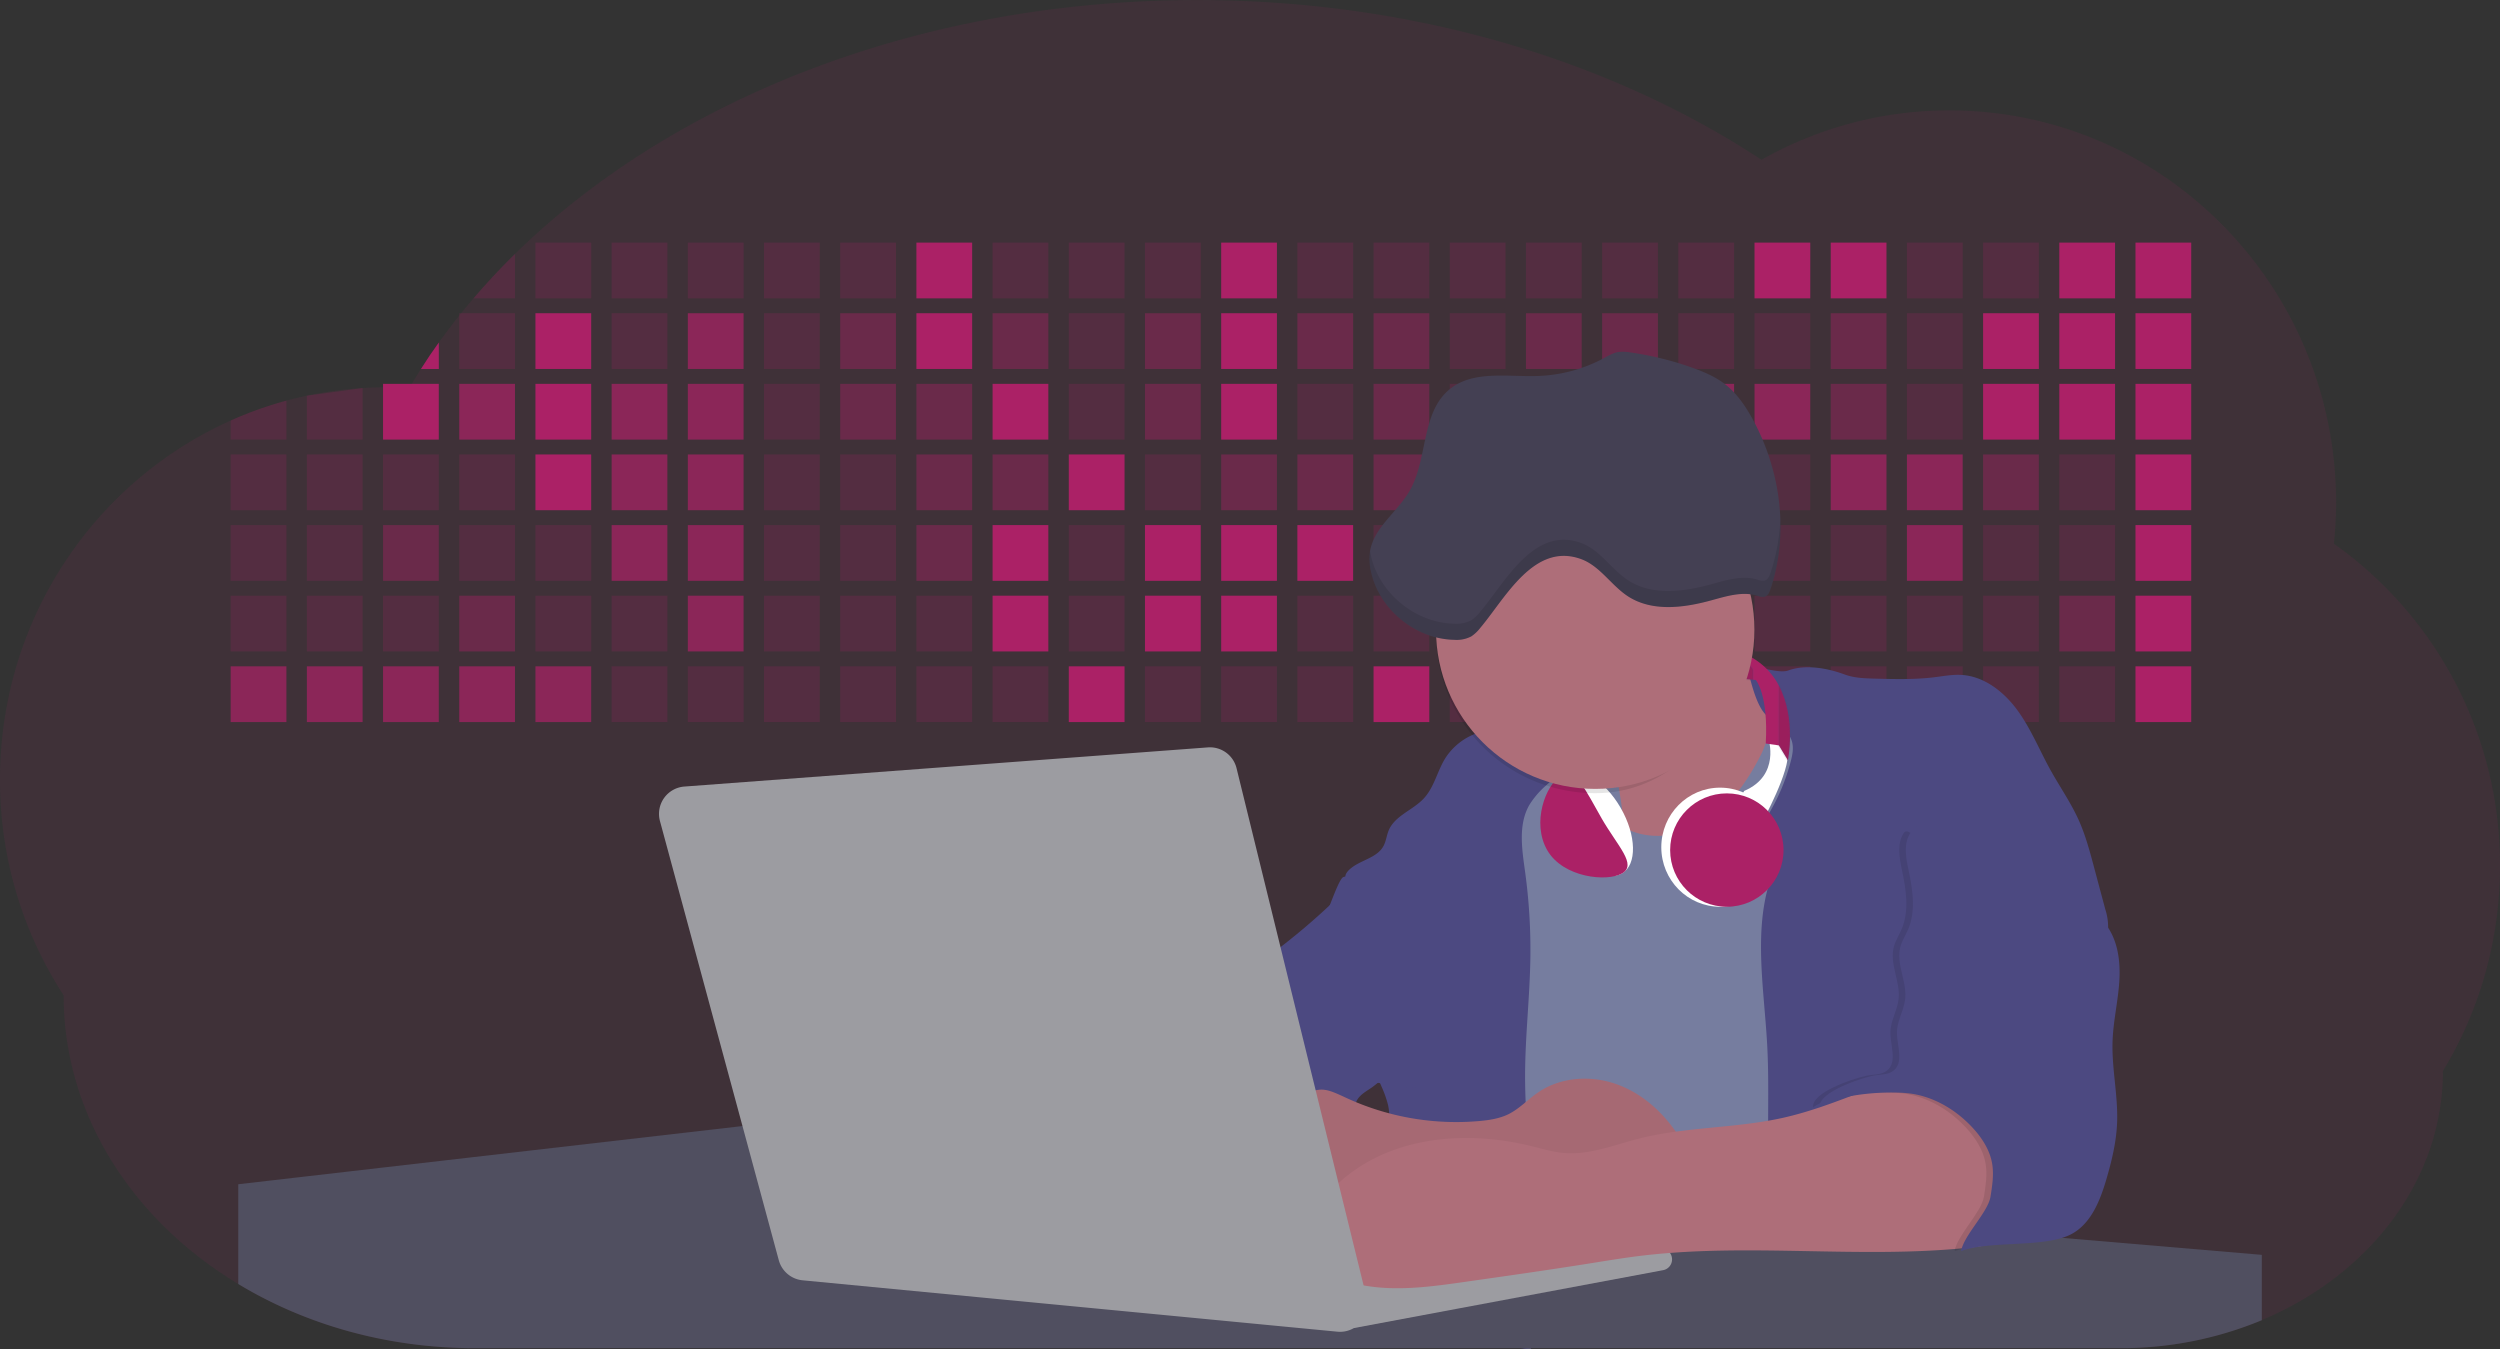 <svg id="aa7bae02-e79e-4d6b-a496-aba15f39787c" data-name="Layer 1" xmlns="http://www.w3.org/2000/svg" width="1144" height="617.32" viewBox="0 0 1144 617.32"><rect x="0" y="0" width="1144" height="617.32" fill="#333333" stroke="none"/><title>developer activity</title><path d="M1172,537.57a181.92,181.92,0,0,1-6.85,49.6,180.06,180.06,0,0,1-19.27,44.28c0,50.1-33.82,93.4-82.91,114a167.3,167.3,0,0,1-64.73,12.8H245.17c-40.25,0-77.55-10.86-108.14-29.36A185.76,185.76,0,0,1,112.2,711c-34-29.22-55.08-69.6-55.08-114.2A180.5,180.5,0,0,1,28,498.08c0-73.36,43.39-136.44,105.55-164.29a174.52,174.52,0,0,1,25.51-9.12q4.63-1.26,9.36-2.26a175.39,175.39,0,0,1,25.51-3.5q4.65-.29,9.35-.33H205c3.46,0,6.89.12,10.3.32l1.12-1.9q2.06-3.44,4.22-6.81,3.9-6.14,8.18-12.1,4.48-6.29,9.35-12.38l.83-1q2.76-3.44,5.64-6.8,9-10.49,19-20.35c72.11-70.68,185.08-116.18,312.08-116.18,98.82,0,189.15,27.55,258.34,73.07A174.18,174.18,0,0,1,920,191.86c97.74,0,177,80.37,177,179.51a184.9,184.9,0,0,1-1,18.78A180,180,0,0,1,1172,537.57Z" transform="translate(-28 -141.34)" fill="#ab2166" opacity="0.1"/><path d="M263.66,257.52v20.35h-19Q253.59,267.39,263.66,257.52Z" transform="translate(-28 -141.34)" fill="#ab2166" opacity="0.2"/><rect x="245.02" y="111.02" width="25.51" height="25.51" fill="#ab2166" opacity="0.2"/><rect x="279.88" y="111.02" width="25.51" height="25.51" fill="#ab2166" opacity="0.2"/><rect x="314.75" y="111.02" width="25.51" height="25.51" fill="#ab2166" opacity="0.2"/><rect x="349.61" y="111.02" width="25.51" height="25.51" fill="#ab2166" opacity="0.2"/><rect x="384.48" y="111.02" width="25.51" height="25.51" fill="#ab2166" opacity="0.2"/><rect x="419.35" y="111.02" width="25.51" height="25.51" fill="#ab2166"/><rect x="454.21" y="111.02" width="25.51" height="25.51" fill="#ab2166" opacity="0.2"/><rect x="489.08" y="111.02" width="25.51" height="25.51" fill="#ab2166" opacity="0.2"/><rect x="523.94" y="111.02" width="25.51" height="25.51" fill="#ab2166" opacity="0.2"/><rect x="558.81" y="111.02" width="25.51" height="25.51" fill="#ab2166"/><rect x="593.68" y="111.02" width="25.51" height="25.51" fill="#ab2166" opacity="0.2"/><rect x="628.54" y="111.02" width="25.51" height="25.51" fill="#ab2166" opacity="0.2"/><rect x="663.41" y="111.02" width="25.51" height="25.51" fill="#ab2166" opacity="0.2"/><rect x="698.28" y="111.02" width="25.51" height="25.51" fill="#ab2166" opacity="0.2"/><rect x="733.14" y="111.02" width="25.51" height="25.51" fill="#ab2166" opacity="0.2"/><rect x="768.01" y="111.02" width="25.51" height="25.51" fill="#ab2166" opacity="0.2"/><rect x="802.87" y="111.02" width="25.51" height="25.51" fill="#ab2166"/><rect x="837.74" y="111.02" width="25.51" height="25.51" fill="#ab2166"/><rect x="872.61" y="111.02" width="25.51" height="25.51" fill="#ab2166" opacity="0.2"/><rect x="907.47" y="111.02" width="25.51" height="25.51" fill="#ab2166" opacity="0.2"/><rect x="942.34" y="111.02" width="25.51" height="25.51" fill="#ab2166"/><rect x="977.2" y="111.02" width="25.51" height="25.51" fill="#ab2166"/><path d="M228.8,298.08v12.1h-8.18Q224.52,304,228.8,298.08Z" transform="translate(-28 -141.34)" fill="#ab2166"/><rect x="210.15" y="143.33" width="25.51" height="25.51" fill="#ab2166" opacity="0.2"/><rect x="245.02" y="143.33" width="25.51" height="25.51" fill="#ab2166"/><rect x="279.88" y="143.33" width="25.51" height="25.51" fill="#ab2166" opacity="0.2"/><rect x="314.75" y="143.33" width="25.51" height="25.51" fill="#ab2166" opacity="0.7"/><rect x="349.61" y="143.33" width="25.51" height="25.51" fill="#ab2166" opacity="0.2"/><rect x="384.48" y="143.33" width="25.51" height="25.51" fill="#ab2166" opacity="0.4"/><rect x="419.35" y="143.33" width="25.51" height="25.51" fill="#ab2166"/><rect x="454.21" y="143.33" width="25.51" height="25.51" fill="#ab2166" opacity="0.4"/><rect x="489.08" y="143.33" width="25.51" height="25.51" fill="#ab2166" opacity="0.2"/><rect x="523.94" y="143.33" width="25.51" height="25.51" fill="#ab2166" opacity="0.4"/><rect x="558.81" y="143.33" width="25.51" height="25.51" fill="#ab2166"/><rect x="593.68" y="143.33" width="25.51" height="25.51" fill="#ab2166" opacity="0.4"/><rect x="628.54" y="143.33" width="25.51" height="25.51" fill="#ab2166" opacity="0.4"/><rect x="663.41" y="143.33" width="25.51" height="25.51" fill="#ab2166" opacity="0.2"/><rect x="698.28" y="143.33" width="25.51" height="25.51" fill="#ab2166" opacity="0.4"/><rect x="733.14" y="143.33" width="25.51" height="25.51" fill="#ab2166" opacity="0.4"/><rect x="768.01" y="143.33" width="25.51" height="25.51" fill="#ab2166" opacity="0.2"/><rect x="802.87" y="143.33" width="25.51" height="25.51" fill="#ab2166" opacity="0.2"/><rect x="837.74" y="143.33" width="25.51" height="25.51" fill="#ab2166" opacity="0.4"/><rect x="872.61" y="143.33" width="25.51" height="25.51" fill="#ab2166" opacity="0.2"/><rect x="907.47" y="143.33" width="25.51" height="25.51" fill="#ab2166"/><rect x="942.34" y="143.33" width="25.51" height="25.51" fill="#ab2166"/><rect x="977.2" y="143.33" width="25.51" height="25.51" fill="#ab2166"/><path d="M159.06,324.67V342.5H133.55v-8.71A174.52,174.52,0,0,1,159.06,324.67Z" transform="translate(-28 -141.34)" fill="#ab2166" opacity="0.2"/><polygon points="165.93 177.57 165.93 201.16 140.42 201.16 140.42 181.07 165.93 177.57" fill="#ab2166" opacity="0.2"/><rect x="175.28" y="175.65" width="25.51" height="25.51" fill="#ab2166"/><rect x="210.15" y="175.65" width="25.51" height="25.51" fill="#ab2166" opacity="0.7"/><rect x="245.02" y="175.65" width="25.51" height="25.51" fill="#ab2166"/><rect x="279.88" y="175.65" width="25.51" height="25.51" fill="#ab2166" opacity="0.7"/><rect x="314.75" y="175.65" width="25.51" height="25.51" fill="#ab2166" opacity="0.7"/><rect x="349.61" y="175.65" width="25.51" height="25.51" fill="#ab2166" opacity="0.2"/><rect x="384.48" y="175.65" width="25.51" height="25.51" fill="#ab2166" opacity="0.4"/><rect x="419.35" y="175.65" width="25.51" height="25.51" fill="#ab2166" opacity="0.4"/><rect x="454.21" y="175.65" width="25.51" height="25.51" fill="#ab2166"/><rect x="489.08" y="175.65" width="25.51" height="25.51" fill="#ab2166" opacity="0.2"/><rect x="523.94" y="175.65" width="25.51" height="25.51" fill="#ab2166" opacity="0.4"/><rect x="558.81" y="175.65" width="25.51" height="25.51" fill="#ab2166"/><rect x="593.68" y="175.65" width="25.51" height="25.51" fill="#ab2166" opacity="0.2"/><rect x="628.54" y="175.65" width="25.51" height="25.51" fill="#ab2166" opacity="0.4"/><rect x="663.41" y="175.65" width="25.51" height="25.51" fill="#ab2166" opacity="0.2"/><rect x="698.28" y="175.65" width="25.51" height="25.51" fill="#ab2166"/><rect x="733.14" y="175.65" width="25.51" height="25.51" fill="#ab2166" opacity="0.2"/><rect x="768.01" y="175.65" width="25.51" height="25.51" fill="#ab2166" opacity="0.7"/><rect x="802.87" y="175.65" width="25.51" height="25.51" fill="#ab2166" opacity="0.7"/><rect x="837.74" y="175.65" width="25.51" height="25.51" fill="#ab2166" opacity="0.4"/><rect x="872.61" y="175.65" width="25.51" height="25.51" fill="#ab2166" opacity="0.2"/><rect x="907.47" y="175.65" width="25.51" height="25.51" fill="#ab2166"/><rect x="942.34" y="175.65" width="25.51" height="25.51" fill="#ab2166"/><rect x="977.2" y="175.65" width="25.51" height="25.51" fill="#ab2166"/><rect x="105.55" y="207.96" width="25.51" height="25.51" fill="#ab2166" opacity="0.2"/><rect x="140.42" y="207.96" width="25.51" height="25.51" fill="#ab2166" opacity="0.2"/><rect x="175.28" y="207.96" width="25.51" height="25.51" fill="#ab2166" opacity="0.2"/><rect x="210.15" y="207.96" width="25.51" height="25.51" fill="#ab2166" opacity="0.2"/><rect x="245.02" y="207.96" width="25.51" height="25.51" fill="#ab2166"/><rect x="279.88" y="207.96" width="25.51" height="25.51" fill="#ab2166" opacity="0.7"/><rect x="314.75" y="207.96" width="25.51" height="25.51" fill="#ab2166" opacity="0.7"/><rect x="349.61" y="207.96" width="25.51" height="25.51" fill="#ab2166" opacity="0.2"/><rect x="384.48" y="207.96" width="25.51" height="25.51" fill="#ab2166" opacity="0.2"/><rect x="419.35" y="207.96" width="25.51" height="25.51" fill="#ab2166" opacity="0.4"/><rect x="454.21" y="207.96" width="25.51" height="25.51" fill="#ab2166" opacity="0.4"/><rect x="489.08" y="207.96" width="25.51" height="25.51" fill="#ab2166"/><rect x="523.94" y="207.96" width="25.51" height="25.51" fill="#ab2166" opacity="0.2"/><rect x="558.81" y="207.96" width="25.51" height="25.51" fill="#ab2166" opacity="0.4"/><rect x="593.68" y="207.96" width="25.51" height="25.51" fill="#ab2166" opacity="0.4"/><rect x="628.54" y="207.96" width="25.51" height="25.51" fill="#ab2166" opacity="0.4"/><rect x="663.41" y="207.96" width="25.51" height="25.51" fill="#ab2166" opacity="0.4"/><rect x="698.28" y="207.96" width="25.51" height="25.51" fill="#ab2166" opacity="0.2"/><rect x="733.14" y="207.96" width="25.51" height="25.51" fill="#ab2166" opacity="0.2"/><rect x="768.01" y="207.96" width="25.51" height="25.51" fill="#ab2166" opacity="0.2"/><rect x="802.87" y="207.96" width="25.51" height="25.51" fill="#ab2166" opacity="0.2"/><rect x="837.74" y="207.96" width="25.51" height="25.51" fill="#ab2166" opacity="0.7"/><rect x="872.61" y="207.96" width="25.51" height="25.51" fill="#ab2166" opacity="0.7"/><rect x="907.47" y="207.96" width="25.51" height="25.51" fill="#ab2166" opacity="0.4"/><rect x="942.34" y="207.96" width="25.51" height="25.51" fill="#ab2166" opacity="0.2"/><rect x="977.2" y="207.96" width="25.51" height="25.51" fill="#ab2166"/><rect x="105.55" y="240.28" width="25.51" height="25.51" fill="#ab2166" opacity="0.2"/><rect x="140.42" y="240.28" width="25.51" height="25.51" fill="#ab2166" opacity="0.2"/><rect x="175.28" y="240.28" width="25.51" height="25.51" fill="#ab2166" opacity="0.4"/><rect x="210.15" y="240.28" width="25.51" height="25.51" fill="#ab2166" opacity="0.2"/><rect x="245.02" y="240.28" width="25.51" height="25.51" fill="#ab2166" opacity="0.2"/><rect x="279.88" y="240.28" width="25.51" height="25.51" fill="#ab2166" opacity="0.7"/><rect x="314.75" y="240.28" width="25.51" height="25.51" fill="#ab2166" opacity="0.7"/><rect x="349.61" y="240.28" width="25.51" height="25.51" fill="#ab2166" opacity="0.2"/><rect x="384.48" y="240.28" width="25.51" height="25.51" fill="#ab2166" opacity="0.2"/><rect x="419.35" y="240.28" width="25.51" height="25.51" fill="#ab2166" opacity="0.4"/><rect x="454.21" y="240.28" width="25.51" height="25.51" fill="#ab2166"/><rect x="489.08" y="240.28" width="25.51" height="25.51" fill="#ab2166" opacity="0.2"/><rect x="523.94" y="240.28" width="25.51" height="25.51" fill="#ab2166"/><rect x="558.81" y="240.28" width="25.51" height="25.51" fill="#ab2166"/><rect x="593.68" y="240.28" width="25.51" height="25.51" fill="#ab2166"/><rect x="628.54" y="240.28" width="25.51" height="25.51" fill="#ab2166" opacity="0.2"/><rect x="663.41" y="240.28" width="25.51" height="25.51" fill="#ab2166"/><rect x="698.28" y="240.28" width="25.51" height="25.51" fill="#ab2166" opacity="0.2"/><rect x="733.14" y="240.28" width="25.51" height="25.51" fill="#ab2166" opacity="0.2"/><rect x="768.01" y="240.28" width="25.51" height="25.51" fill="#ab2166" opacity="0.2"/><rect x="802.87" y="240.28" width="25.51" height="25.51" fill="#ab2166" opacity="0.2"/><rect x="837.74" y="240.28" width="25.51" height="25.51" fill="#ab2166" opacity="0.2"/><rect x="872.61" y="240.28" width="25.51" height="25.51" fill="#ab2166" opacity="0.7"/><rect x="907.47" y="240.28" width="25.51" height="25.51" fill="#ab2166" opacity="0.2"/><rect x="942.34" y="240.28" width="25.51" height="25.51" fill="#ab2166" opacity="0.2"/><rect x="977.2" y="240.28" width="25.51" height="25.51" fill="#ab2166"/><rect x="105.55" y="272.59" width="25.51" height="25.51" fill="#ab2166" opacity="0.2"/><rect x="140.42" y="272.59" width="25.51" height="25.51" fill="#ab2166" opacity="0.2"/><rect x="175.28" y="272.59" width="25.51" height="25.51" fill="#ab2166" opacity="0.2"/><rect x="210.15" y="272.59" width="25.51" height="25.51" fill="#ab2166" opacity="0.4"/><rect x="245.02" y="272.59" width="25.51" height="25.51" fill="#ab2166" opacity="0.2"/><rect x="279.88" y="272.59" width="25.51" height="25.51" fill="#ab2166" opacity="0.2"/><rect x="314.75" y="272.59" width="25.51" height="25.51" fill="#ab2166" opacity="0.7"/><rect x="349.61" y="272.59" width="25.51" height="25.51" fill="#ab2166" opacity="0.2"/><rect x="384.48" y="272.59" width="25.51" height="25.51" fill="#ab2166" opacity="0.2"/><rect x="419.35" y="272.59" width="25.51" height="25.51" fill="#ab2166" opacity="0.2"/><rect x="454.21" y="272.59" width="25.51" height="25.51" fill="#ab2166"/><rect x="489.08" y="272.59" width="25.51" height="25.51" fill="#ab2166" opacity="0.2"/><rect x="523.94" y="272.59" width="25.51" height="25.51" fill="#ab2166"/><rect x="558.81" y="272.59" width="25.51" height="25.51" fill="#ab2166"/><rect x="593.68" y="272.59" width="25.51" height="25.51" fill="#ab2166" opacity="0.2"/><rect x="628.54" y="272.59" width="25.51" height="25.51" fill="#ab2166" opacity="0.2"/><rect x="663.41" y="272.59" width="25.51" height="25.51" fill="#ab2166" opacity="0.2"/><rect x="698.28" y="272.59" width="25.51" height="25.51" fill="#ab2166" opacity="0.2"/><rect x="733.14" y="272.59" width="25.51" height="25.51" fill="#ab2166" opacity="0.2"/><rect x="768.01" y="272.59" width="25.51" height="25.51" fill="#ab2166" opacity="0.2"/><rect x="802.87" y="272.59" width="25.51" height="25.51" fill="#ab2166" opacity="0.2"/><rect x="837.74" y="272.59" width="25.51" height="25.51" fill="#ab2166" opacity="0.2"/><rect x="872.61" y="272.59" width="25.51" height="25.51" fill="#ab2166" opacity="0.2"/><rect x="907.47" y="272.59" width="25.51" height="25.51" fill="#ab2166" opacity="0.2"/><rect x="942.34" y="272.59" width="25.51" height="25.51" fill="#ab2166" opacity="0.4"/><rect x="977.2" y="272.59" width="25.51" height="25.51" fill="#ab2166"/><rect x="105.55" y="304.91" width="25.51" height="25.51" fill="#ab2166" opacity="0.7"/><rect x="140.42" y="304.91" width="25.51" height="25.51" fill="#ab2166" opacity="0.7"/><rect x="175.28" y="304.91" width="25.51" height="25.51" fill="#ab2166" opacity="0.7"/><rect x="210.15" y="304.91" width="25.51" height="25.51" fill="#ab2166" opacity="0.7"/><rect x="245.02" y="304.91" width="25.51" height="25.51" fill="#ab2166" opacity="0.7"/><rect x="279.88" y="304.91" width="25.51" height="25.51" fill="#ab2166" opacity="0.2"/><rect x="314.75" y="304.91" width="25.51" height="25.51" fill="#ab2166" opacity="0.2"/><rect x="349.61" y="304.91" width="25.51" height="25.51" fill="#ab2166" opacity="0.2"/><rect x="384.48" y="304.91" width="25.51" height="25.51" fill="#ab2166" opacity="0.2"/><rect x="419.35" y="304.91" width="25.51" height="25.51" fill="#ab2166" opacity="0.2"/><rect x="454.21" y="304.91" width="25.51" height="25.51" fill="#ab2166" opacity="0.2"/><rect x="489.08" y="304.91" width="25.51" height="25.51" fill="#ab2166"/><rect x="523.94" y="304.91" width="25.51" height="25.51" fill="#ab2166" opacity="0.2"/><rect x="558.81" y="304.91" width="25.51" height="25.51" fill="#ab2166" opacity="0.2"/><rect x="593.68" y="304.91" width="25.51" height="25.51" fill="#ab2166" opacity="0.2"/><rect x="628.54" y="304.91" width="25.51" height="25.51" fill="#ab2166"/><rect x="663.41" y="304.91" width="25.51" height="25.51" fill="#ab2166" opacity="0.2"/><rect x="698.28" y="304.91" width="25.51" height="25.51" fill="#ab2166" opacity="0.2"/><rect x="733.14" y="304.91" width="25.51" height="25.51" fill="#ab2166" opacity="0.2"/><rect x="768.01" y="304.91" width="25.51" height="25.51" fill="#ab2166" opacity="0.2"/><rect x="802.87" y="304.91" width="25.51" height="25.51" fill="#ab2166" opacity="0.2"/><rect x="837.74" y="304.91" width="25.51" height="25.51" fill="#ab2166" opacity="0.2"/><rect x="872.61" y="304.91" width="25.51" height="25.51" fill="#ab2166" opacity="0.2"/><rect x="907.47" y="304.91" width="25.51" height="25.51" fill="#ab2166" opacity="0.2"/><rect x="942.34" y="304.91" width="25.51" height="25.51" fill="#ab2166" opacity="0.2"/><rect x="977.2" y="304.91" width="25.51" height="25.51" fill="#ab2166"/><circle cx="734.52" cy="363.89" r="34.87" fill="#767d9f"/><path d="M760.71,460.87q5.22,22.78,8.86,45.9c.73,4.58,1.38,9.41-.28,13.74-1.39,3.61-4.22,6.43-6.44,9.59s-3.9,7.21-2.55,10.83,5.29,5.6,9.05,6.62c10.76,2.9,22.23.79,32.94-2.35a53.29,53.29,0,0,0,13.81-5.72c4.54-2.88,8.26-6.88,11.68-11,15.61-18.93,25.83-41.65,35.45-64.23a39.12,39.12,0,0,1-33.11-13.34c-3.94-4.63-6.83-11.08-4.61-16.74-6.51,3.57-14.24,3.81-21.25,6.25a75.49,75.49,0,0,0-12.5,6.15q-7.18,4.15-14.28,8.46C772.07,458.29,767,461.19,760.71,460.87Z" transform="translate(-28 -141.34)" fill="#ae6e79"/><path d="M833.64,487.05c-6.11,11.89-14.06,23.32-25.41,30.4s-26.63,9-38,2c-5.6-3.42-9.84-8.62-14.73-13s-11-8.13-17.57-7.56c-7.24.63-12.91,6.28-17.76,11.69-7.36,8.22-14.47,16.79-19.68,26.52-10,18.7-12.37,40.56-11.93,61.76s3.51,42.29,3.58,63.49c.1,26.08-4.32,51.95-8.79,77.64,41.1-5.06,82.25,6,123.44,10.19,26.36,2.71,52.92,2.65,79.42,2.58,4.66,0,9.62-.12,13.5-2.7a18.2,18.2,0,0,0,5.59-6.64c3.66-6.75,5.13-14.45,6.15-22.06,2.59-19.22,2.67-38.68,2.74-58.08.18-47,.35-94.17-5.62-140.8-1.47-11.47-3.35-23-7.75-33.73s-11.58-20.6-21.62-26.35c-6.45-3.7-21.4-10.14-29-6.41C841.67,460.15,837.73,479.09,833.64,487.05Z" transform="translate(-28 -141.34)" fill="#767d9f"/><path d="M836.68,619.77c-1.55-29-7.86-59.95,5.57-85.69,3.3-6.32-8.54-14.21-4.88-20.33a92.08,92.08,0,0,0,10.06-23.93c.76-2.89,1.37-5.95.65-8.85-1.33-5.29-6.56-8.44-11-11.66-4.9-3.56-7.42-14.41-9-20.28s12.57,1.2,18.26-.89c7.9-2.89,17.94-1.07,25.82,1.86,4.4,1.62,9.18,1.76,13.87,1.88,9.11.24,18.25.47,27.29-.65,4.06-.51,8.13-1.28,12.21-1.05,10.41.59,19.46,7.71,25.62,16.13s10.08,18.23,15.13,27.35c4.21,7.6,9.23,14.78,12.82,22.69,3.18,7,5.19,14.52,7.18,22l5.13,19.19a25.58,25.58,0,0,1,1.26,8.51c-.26,3.07-1.62,5.93-3,8.66A164.12,164.12,0,0,1,971,603.2c-10.79,13.23-23.89,25.16-30.3,41-2.5,6.17-3.89,12.73-5.16,19.27a707.94,707.94,0,0,0-10.9,79.15,174.2,174.2,0,0,0-36.52-12.21,177.61,177.61,0,0,0-19-3c-5.59-.58-12.8.52-18.12-1-8.9-2.53-9.88-17.58-11.23-25.46-2.16-12.55-2.59-25.32-2.67-38C837,648.53,837.45,634.14,836.68,619.77Z" transform="translate(-28 -141.34)" fill="#4c4981"/><path d="M641.23,565.54c4.21,24,8.85,48.07,18,70.62-.23.22-.46.42-.69.62-.81.69-1.65,1.34-2.53,2-2.05,1.44-4.3,2.66-6,4.54a8,8,0,0,0-1.5,2.45,5.48,5.48,0,0,0,0,4.47c-4.77,2.11-10.31,1.46-15.66,1.26-4.61-.17-9.08,0-12.78,2.53-5.14,3.54-6.69,10.34-7.52,16.52q-.46,3.38-.79,6.77-.32,3.15-.52,6.32a188.61,188.61,0,0,0-.19,21q.08,1.92.21,3.84c-16.34-.39-31.23-8.91-45.32-17.19-3.22-1.89-6.54-3.88-8.63-7A15.8,15.8,0,0,1,555,674c0-.51.09-1,.16-1.52a41.58,41.58,0,0,1,2.29-8.68,107.2,107.2,0,0,1,19.19-32.65c3.58-4.18,7.61-8.27,9.28-13.52.73-2.29,1-4.72,1.74-7,3.32-9.88,15.3-14.55,19.4-24.14,1-2.29,1.46-4.8,2.7-7a17.63,17.63,0,0,1,4.25-4.75c.73-.61,1.49-1.2,2.24-1.79q10.54-8.26,20.31-17.45,1.82-1.71,3.6-3.46A59.48,59.48,0,0,0,641.23,565.54Z" transform="translate(-28 -141.34)" fill="#4c4981"/><path d="M742,494.56c-1.44,1.52-3,2.95-4.53,4.37l-.41.37-1.62,1.5a39,39,0,0,0-7.55,8.79l-.17.28c-5.1,9.13-3.21,20.37-1.79,30.74a261.55,261.55,0,0,1,2.37,39c-.26,18-2.38,35.88-2.42,53.86,0,4.08.09,8.15.27,12.23.29,6.63.79,13.25,1.39,19.87.65,7.26,1.43,14.51,2.16,21.76.58,5.61,1.13,11.21,1.59,16.81.23,2.9.45,5.79.63,8.69.21,3.4.38,6.81.48,10.21h0c.07,2.16.11,4.31.11,6.47,0,1.23,0,2.45,0,3.67q0,3.51-.19,7-.2,4.49-.61,9c-.31,3.27-.86,6.84-3.16,9.14-.14.14-.29.27-.44.4l-3.24-.4a332.72,332.72,0,0,0-67.3-1.2c.49-3.38.94-6.75,1.38-10.14.2-1.6.4-3.21.59-4.82q.33-2.76.63-5.52c.23-2,.44-4,.64-6q.78-7.73,1.37-15.47.87-11.29,1.32-22.62.22-5.41.34-10.83.17-6.72.16-13.45,0-6.54-.11-13.1c0-1.44-.06-2.88-.18-4.31a27.35,27.35,0,0,0-.53-3.83,49.87,49.87,0,0,0-3-8.48c-.22-.52-.43-1-.64-1.55-.12-.27-.23-.55-.34-.82,5.76-5.13,9.86-12,13.8-18.76,6.39-10.89,12.93-22.26,14-34.84s-5.18-26.71-17.2-30.55c-3.27-1-6.73-1.28-10.1-1.87-3.18-.56-9.81-1.83-13.49-4.11q-3,3.08-6,6.05a22.15,22.15,0,0,1,2.17-8.71l1.42.07a2.71,2.71,0,0,1-.16-1c0-1.07.74-2.28,2.32-3.62,4.71-4,12.12-4.89,15.09-10.3,1.24-2.25,1.45-4.93,2.45-7.29,2.87-6.73,11.11-9.21,16.07-14.59s6.2-13,10.21-19a28.62,28.62,0,0,1,12-10c.4-.19.81-.38,1.22-.55,8.3-3.55,18.16-4.36,26.76-4.34,3.34,0,12,.1,16.24,1.79a5.32,5.32,0,0,1,1.85,1.13C752.37,480.61,745.34,491,742,494.56Z" transform="translate(-28 -141.34)" fill="#4c4981"/><path d="M642.72,542.69a60.88,60.88,0,0,1,46.74,4.87c7.2,4,13.66,9.58,17.62,16.78,5.95,10.8,5.69,23.82,5.27,36.15-.21,6.17-.48,12.56-3.2,18.1C706,625,700.06,629.4,694,633a42.24,42.24,0,0,1-12.32,5.33c-6.72,1.46-13.7.22-20.47-1-7.36-1.36-15.26-3-20.37-8.48-3-3.18-4.64-7.31-6.26-11.35q-3.49-8.75-7-17.48c-4.05-10.11-5.42-18.52-.07-28.37,2.43-4.49,5.4-8.69,7.8-13.21C636.51,556.14,640.81,543.28,642.72,542.69Z" transform="translate(-28 -141.34)" fill="#4c4981"/><path d="M1063,715.56v29.9a167.3,167.3,0,0,1-64.73,12.8H728.58c-.14.14-.29.27-.44.4l-3.24-.4H245.17c-40.25,0-77.55-10.86-108.14-29.36V683.25l230.72-26.63.18,0L502.29,668l34.77,3,18.06,1.53,37.38,3.17,19.23,1.63,28,2.38,3.94.33,20.18,1.71L691.23,684l38.5,3.26,64.18,5.45,45.15,3.83,74.14,6.29,14.1,1.19,1.52.13,1.32.11,18.62,1.58,20.44,1.74,2.37.2Z" transform="translate(-28 -141.34)" fill="#504f60"/><polygon points="764 573.12 474.86 523.77 463.65 580.46 596.19 596.33 637 601.44 749.26 579.33 764 573.12" fill="#9c9ca1"/><path d="M642.33,739.94l144.86-27.23a5,5,0,0,1,5.94,4.93h0a5,5,0,0,1-4.09,4.93L647.57,749.06Z" transform="translate(-28 -141.34)" fill="#9c9ca1"/><path d="M705.17,654.31c4.51-.42,9.08-1.13,13.14-3.13,5-2.49,8.89-6.78,13.52-9.94,10.18-7,23.8-7.94,35.47-3.92s21.41,12.63,28.23,22.91c4.53,6.85,7.93,15.59,4.73,23.15a30.51,30.51,0,0,1-4.12,6.44l-8.34,10.9a29,29,0,0,1-5.66,6.09c-3.12,2.27-7,3.2-10.82,3.76-10.15,1.48-20.48.64-30.71,1.32-17.57,1.17-34.73,6.83-52.34,6.64-10.12-.11-20.11-2.15-30-4.19l-43.77-9c-7.62-1.56-16.23-3.84-19.82-10.75-1.61-3.11-1.91-6.71-2.1-10.21-.52-9.64,0-20.36,6.68-27.31,6.28-6.52,16.21-8.58,23.71-13.4,9.18-5.91,12.21-4,21.89.44A120,120,0,0,0,705.17,654.31Z" transform="translate(-28 -141.34)" fill="#ae6e79"/><path d="M705.17,654.31c4.51-.42,9.08-1.13,13.14-3.13,5-2.49,8.89-6.78,13.52-9.94,10.18-7,23.8-7.94,35.47-3.92s21.41,12.63,28.23,22.91c4.53,6.85,7.93,15.59,4.73,23.15a30.51,30.51,0,0,1-4.12,6.44l-8.34,10.9a29,29,0,0,1-5.66,6.09c-3.12,2.27-7,3.2-10.82,3.76-10.15,1.48-20.48.64-30.71,1.32-17.57,1.17-34.73,6.83-52.34,6.64-10.12-.11-20.11-2.15-30-4.19l-43.77-9c-7.62-1.56-16.23-3.84-19.82-10.75-1.61-3.11-1.91-6.71-2.1-10.21-.52-9.64,0-20.36,6.68-27.31,6.28-6.52,16.21-8.58,23.71-13.4,9.18-5.91,12.21-4,21.89.44A120,120,0,0,0,705.17,654.31Z" transform="translate(-28 -141.34)" opacity="0.05"/><path d="M880.94,640.6c-12.28,4.75-24.63,9.52-37.49,12.35-21.56,4.75-44.12,4-65.51,9.43-11.3,2.88-22.53,7.52-34.14,6.58-5.19-.42-10.2-2-15.25-3.2-28.37-7-60.62-4.73-83.66,13.27-7.88,6.15-14.33,13.82-20.18,22a14.7,14.7,0,0,0,5.91,21.88A86.62,86.62,0,0,0,659,730.48c13.13,1.16,26.32-.7,39.38-2.56,19.38-2.75,38.77-5.51,58.1-8.6,6.94-1.11,13.88-2.26,20.86-3.14,50.23-6.35,101.37,1.37,151.73-3.93,5.09-.54,10.27-1.24,14.9-3.41,11.72-5.5,17.52-20,15.1-32.74s-11.76-23.33-23-29.83c-9.42-5.47-19.58-7.68-30.07-10C896.26,634,890.32,637,880.94,640.6Z" transform="translate(-28 -141.34)" fill="#ae6e79"/><path d="M988.67,564.44c5.54,7.26,6.72,17,6.12,26.09s-2.76,18.08-3.08,27.21c-.44,12.52,2.58,25,2.07,37.48-.36,8.73-2.43,17.29-4.88,25.67-2.89,9.89-7.07,20.52-16.2,25.27-12.12,6.31-37.54,2.76-50.29,7.7,1.16-7.23,12.28-17.7,13.44-24.93.8-5,1.61-10.14.75-15.15-1.1-6.39-4.85-12.06-9.3-16.78-7.08-7.51-16.32-13.16-26.47-15s-35-.33-43.12,6.08c-1-6.62,17.6-13,24.14-14.43,3.26-.73,7-.32,9.61-2.39,5-3.92,1.37-11.73,1.61-18,.19-5,3.11-9.58,3.7-14.58,1-8-4.22-16.15-2.17-24,.76-2.9,2.45-5.45,3.62-8.21,3.56-8.45,2-18.09.1-27.07-1.18-5.64-2.33-12,.81-16.81,2.91-4.49,11.17,11.5,16.46,10.76,17.47-2.45,33.28-15.4,47.39-4.8,7.19,5.4,8.13,11,11,18.71C976.77,554.6,984,558.36,988.67,564.44Z" transform="translate(-28 -141.34)" opacity="0.1"/><path d="M991.67,564.44c5.54,7.26,6.72,17,6.12,26.09s-2.76,18.08-3.08,27.21c-.44,12.52,2.58,25,2.07,37.48-.36,8.73-2.43,17.29-4.88,25.67-2.89,9.89-7.07,20.52-16.2,25.27-12.12,6.31-37.54,2.76-50.29,7.7,1.16-7.23,12.28-17.7,13.44-24.93.8-5,1.61-10.14.75-15.15-1.1-6.39-4.85-12.06-9.3-16.78-7.08-7.51-16.32-13.16-26.47-15s-35-.33-43.12,6.08c-1-6.62,17.6-13,24.14-14.43,3.26-.73,7-.32,9.61-2.39,5-3.92,1.37-11.73,1.61-18,.19-5,3.11-9.58,3.7-14.58,1-8-4.22-16.15-2.17-24,.76-2.9,2.45-5.45,3.62-8.21,3.56-8.45,2-18.09.1-27.07-1.18-5.64-2.33-12,.81-16.81,2.91-4.49,8.6-6.19,13.89-6.94a68.42,68.42,0,0,1,50,12.9c7.19,5.4,8.13,11,11,18.71C979.77,554.6,987,558.36,991.67,564.44Z" transform="translate(-28 -141.34)" fill="#4c4981"/><path d="M330,517.06,384.37,718a12.55,12.55,0,0,0,10.91,9.21L640,750.72a12.54,12.54,0,0,0,13.38-15.48L593.84,492.86a12.54,12.54,0,0,0-13.12-9.51L341.13,501.27A12.54,12.54,0,0,0,330,517.06Z" transform="translate(-28 -141.34)" fill="#9c9ca1"/><ellipse cx="787.11" cy="387.68" rx="26.9" ry="27.25" fill="#fff"/><path d="M837.2,479.31s5.67,16.86-11.06,23.95L824,507l10.48,10.34S847.4,493.77,846,485.4C846,485.4,844,476.9,837.2,479.31Z" transform="translate(-28 -141.34)" fill="#fff"/><circle cx="790.2" cy="388.99" r="25.94" fill="#ab2166"/><path d="M846.13,489.23l-4.12-6.8-6-.85c1.28-22.39-4.53-29.06-4.53-29.06l-1.35-.13-5.88-.57-11.06-11.48v-3.26c15.54,1.85,24.13,9.23,28.77,17.88C850.16,470.14,846.13,489.23,846.13,489.23Z" transform="translate(-28 -141.34)" fill="#ab2166"/><path d="M830.18,448.27v4.12l-5.88-.57-11.06-11.48S830.35,444.17,830.18,448.27Z" transform="translate(-28 -141.34)" stroke="#4c4981" stroke-miterlimit="10" opacity="0.1"/><path d="M846.13,489.23l-4.12-6.8V455C850.16,470.14,846.13,489.23,846.13,489.23Z" transform="translate(-28 -141.34)" stroke="#4c4981" stroke-miterlimit="10" opacity="0.1"/><ellipse cx="757.11" cy="518.2" rx="14.43" ry="26.32" transform="translate(-185.67 306.64) rotate(-30)" fill="#fff"/><path d="M761,516c7.27,12.59,16.19,21,9.29,25s-27,2-34.27-10.6-.67-30,6.23-34S753.72,503.38,761,516Z" transform="translate(-28 -141.34)" fill="#ab2166"/><path d="M825.73,425.3c0,40.23-27.53,79-67.76,79a72.85,72.85,0,0,1,0-145.7C798.2,358.64,825.73,385.06,825.73,425.3Z" transform="translate(-28 -141.34)" opacity="0.1"/><circle cx="729.97" cy="288.15" r="72.85" fill="#ae6e79"/><path d="M751.57,397.21c8.67,3.19,13.8,12.15,21.58,17.14,11,7,25.32,5.19,37.88,1.73,7-1.91,14.32-4.24,21.21-2.12a6,6,0,0,0,3.23.46c1.5-.43,2.24-2.09,2.73-3.57,8.52-25.4,4.69-54.17-8.17-77.67-3.32-6.06-7.3-11.92-12.78-16.13-4.32-3.31-9.4-5.48-14.52-7.33a145,145,0,0,0-28.88-7.13,17.94,17.94,0,0,0-5.27-.17c-2.41.39-4.57,1.69-6.72,2.85A68.78,68.78,0,0,1,732,313.38c-14,.53-30-2.77-40.79,6.21-13,10.77-9.76,31.78-18.19,46.4-5.58,9.67-16.34,16.69-18.11,27.7a25.57,25.57,0,0,0,.63,10.07c4.12,16.94,20.52,30.06,38,30.37a14.42,14.42,0,0,0,7.76-1.59,17.55,17.55,0,0,0,4.09-3.89C716.84,415.09,729.94,389.25,751.57,397.21Z" transform="translate(-28 -141.34)" fill="#444053"/><path d="M838.2,403.48c-.49,1.48-1.23,3.14-2.73,3.57a6,6,0,0,1-3.23-.46c-6.89-2.12-14.25.21-21.2,2.12-12.57,3.46-26.92,5.31-37.88-1.73-7.79-5-12.91-14-21.59-17.14-21.63-8-34.73,17.88-46.21,31.44a17.55,17.55,0,0,1-4.09,3.89,14.42,14.42,0,0,1-7.76,1.59c-17.42-.31-33.83-13.43-38-30.37-.23-1-.43-2-.58-3,0,.09,0,.17-.05.26a25.57,25.57,0,0,0,.63,10.07c4.12,16.94,20.53,30.06,38,30.37a14.42,14.42,0,0,0,7.76-1.59,17.55,17.55,0,0,0,4.09-3.89c11.48-13.56,24.58-39.4,46.21-31.44,8.68,3.19,13.8,12.15,21.59,17.14,11,7,25.31,5.19,37.88,1.73,7-1.91,14.31-4.24,21.2-2.12a6,6,0,0,0,3.23.46c1.5-.43,2.24-2.09,2.73-3.57a90.29,90.29,0,0,0,4.48-32.26A88.8,88.8,0,0,1,838.2,403.48Z" transform="translate(-28 -141.34)" opacity="0.1"/></svg>